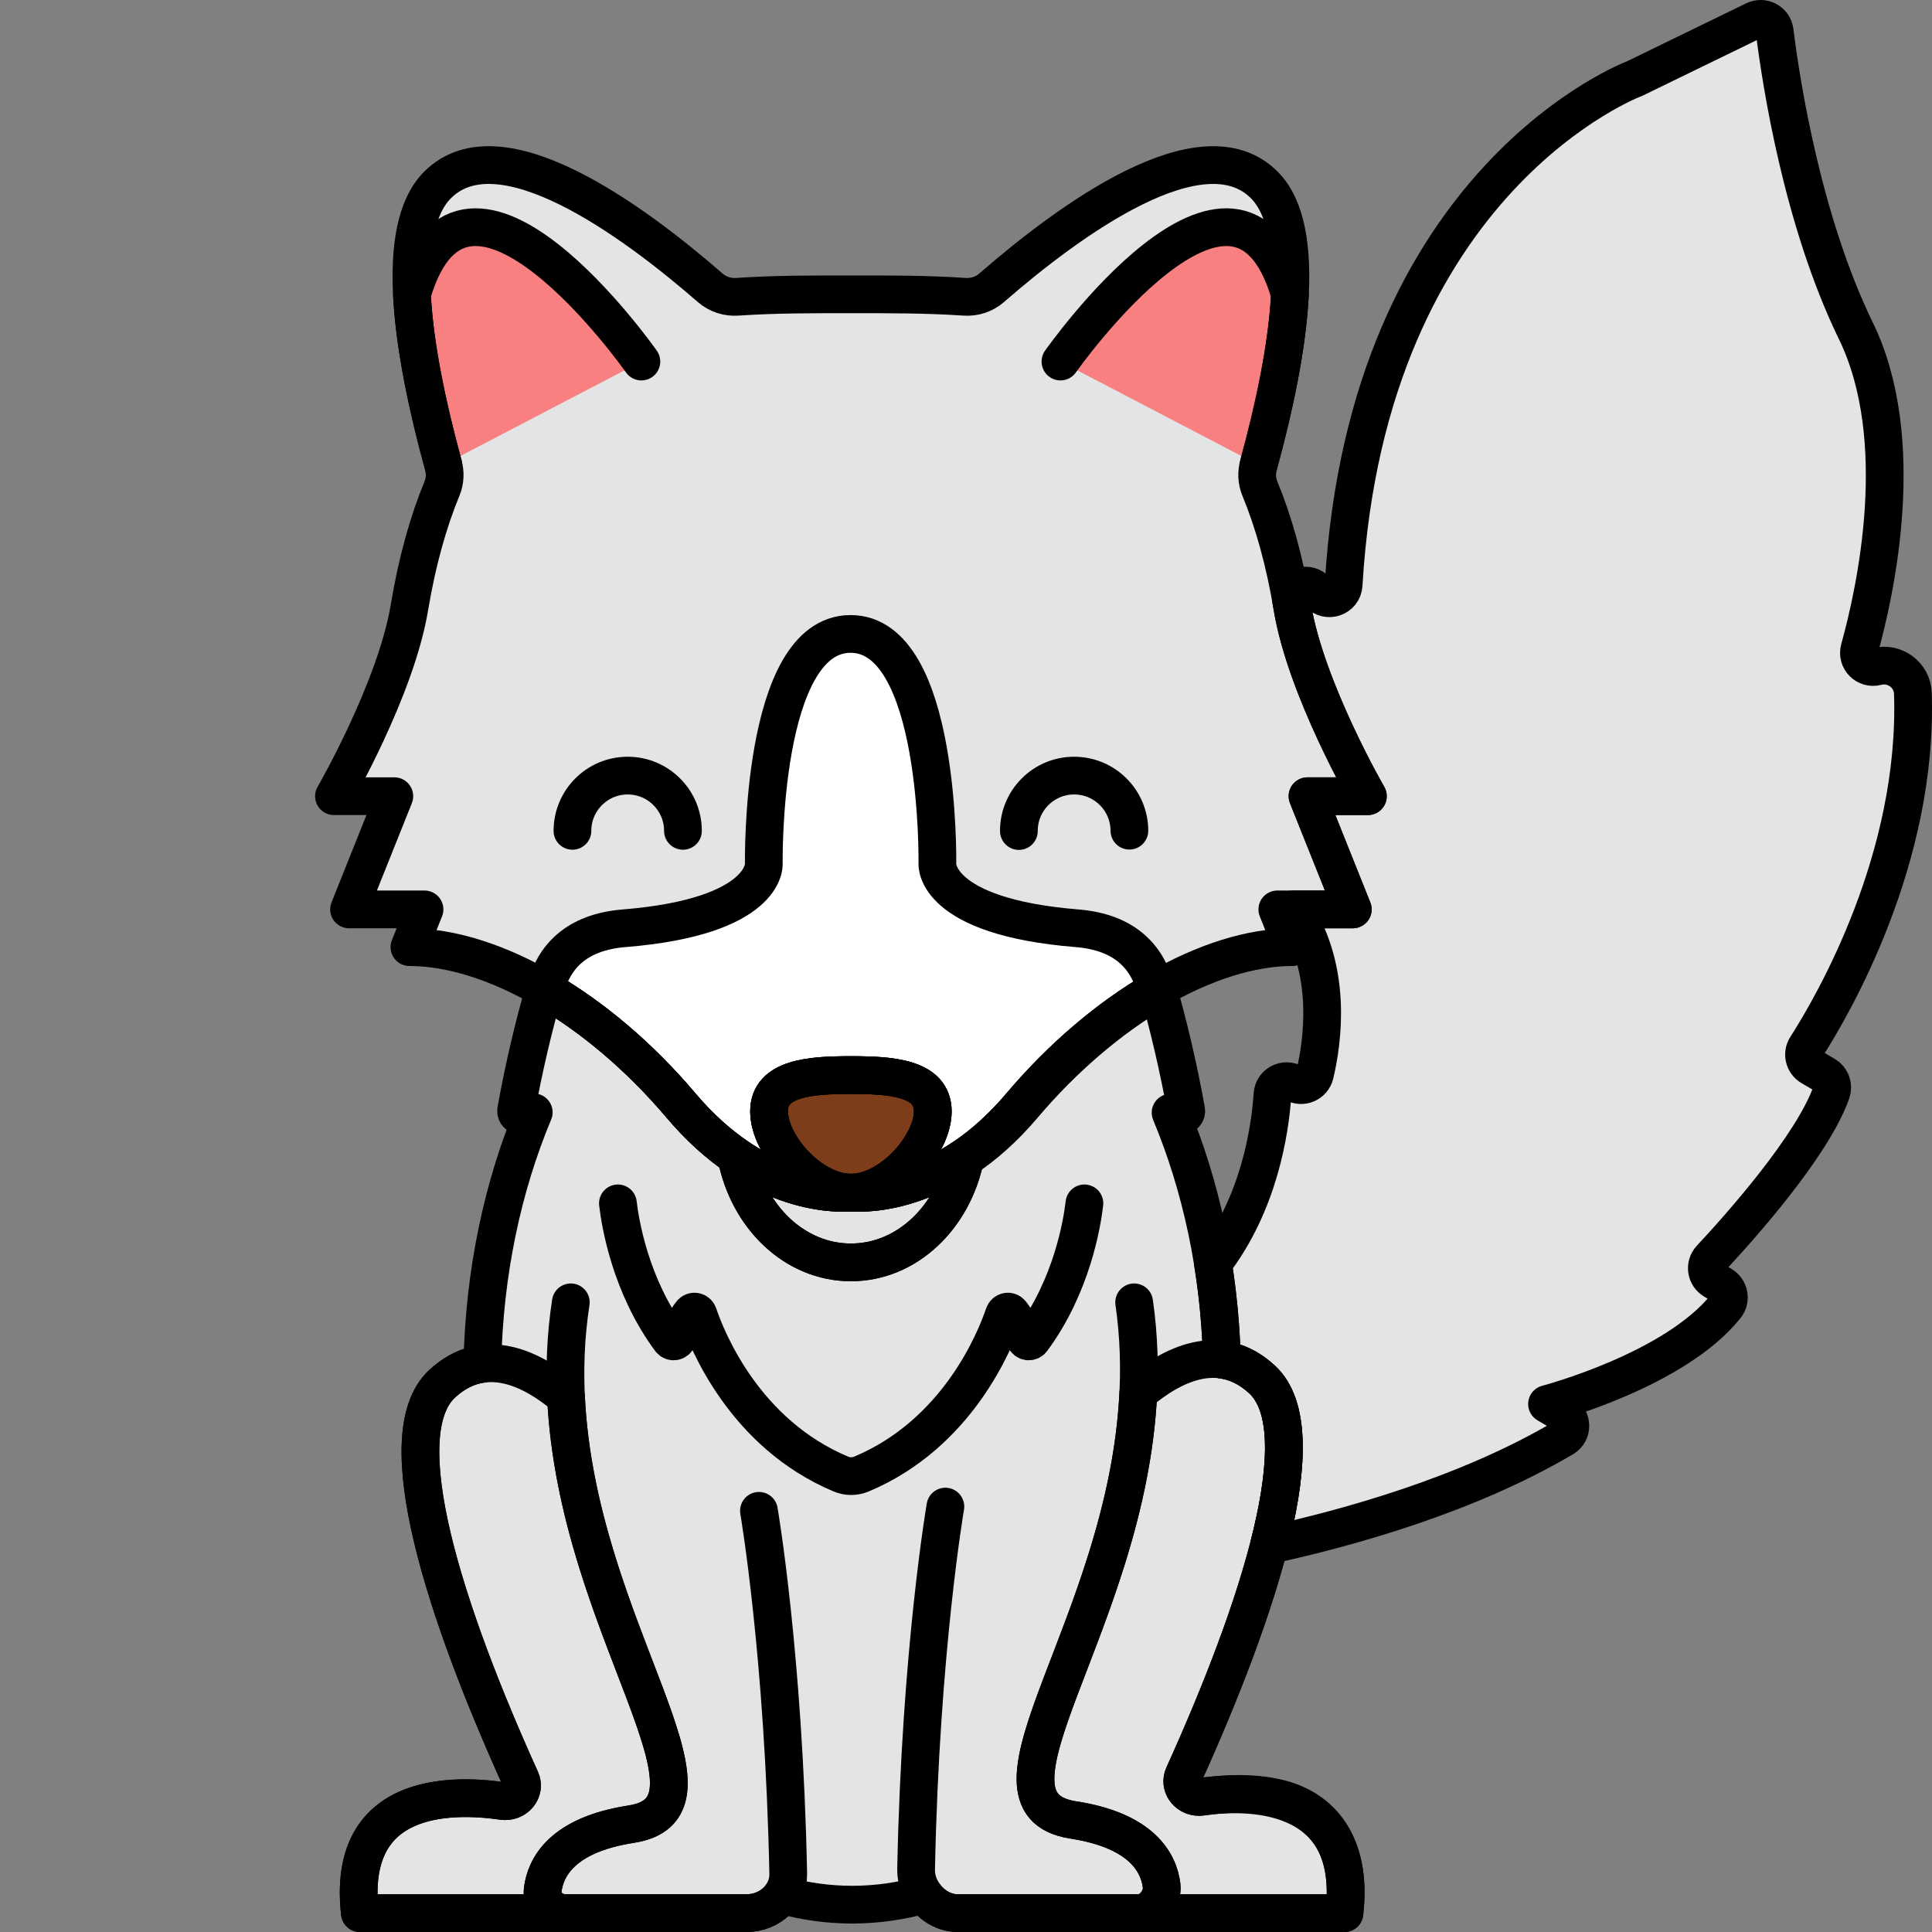 <?xml version="1.0" encoding="utf-8"?>
<!-- Generator: Adobe Illustrator 22.0.0, SVG Export Plug-In . SVG Version: 6.00 Build 0)  -->
<svg version="1.1" xmlns="http://www.w3.org/2000/svg" xmlns:xlink="http://www.w3.org/1999/xlink" x="0px" y="0px"
	 viewBox="0 0 256 256" style="enable-background:new 0 0 256 256;" xml:space="preserve">
<rect x="0" y="0" width="256" height="256" fill="#808080" stroke="none"/>
<style type="text/css">
	.st0{fill:#F9BD55;}
	.st1{fill:#F4DBCE;}
	.st2{fill:#52565B;}
	.st3{fill:#FD605B;}
	.st4{fill:#F98080;}
	.st5{fill:#F9E63A;}
	.st6{fill:#039BE6;}
	.st7{fill:none;stroke:#000000;stroke-width:5;stroke-linecap:round;stroke-linejoin:round;stroke-miterlimit:10;}
	.st8{fill:#7D3D1A;}
	.st9{fill:#EAA250;}
	.st10{fill:#DD7F57;}
	.st11{fill:#FFC097;}
	.st12{fill:#F49667;}
	.st13{fill:#F89422;}
	.st14{fill:#E3E4E5;}
	.st15{fill:#6E7175;}
	.st16{fill:#46BAF9;}
	.st17{fill:#D9F3FF;}
	.st18{fill:#828487;}
	.st19{fill:#A8AEB2;}
	.st20{fill:#C9CDD1;}
	.st21{fill:#8CD8F9;}
	.st22{fill:#1AA7E5;}
	.st23{fill:#ACE7FC;}
	.st24{fill:#FFFFFF;}
	.st25{fill:#9E512B;}
	.st26{fill:#7ED5FC;}
	.st27{fill:#7CCC4E;}
	.st28{fill:#3AA03A;}
	.st29{fill:#FCB1B1;}
	.st30{fill:#F76E23;}
	.st31{fill:#C16A44;}
	.st32{fill:#B796EA;}
</style>
<g id="Layer_1">
</g>
<g id="Layer_2">
</g>
<g id="Layer_3">
</g>
<g id="Layer_4">
</g>
<g id="Layer_5">
</g>
<g id="Layer_6">
</g>
<g id="Layer_7">
</g>
<g id="Layer_8">
</g>
<g id="Layer_9">
</g>
<g id="Layer_10">
</g>
<g id="Layer_11">
</g>
<g id="Layer_12">
</g>
<g id="Layer_13">
</g>
<g id="Layer_14">
</g>
<g id="Layer_15">
</g>
<g id="Layer_16">
</g>
<g id="Layer_17">
</g>
<g id="Layer_18">
</g>
<g id="Layer_19">
</g>
<g id="Layer_20">
</g>
<g id="Layer_21">
</g>
<g id="Layer_22">
</g>
<g id="Layer_23">
</g>
<g id="Layer_24">
</g>
<g id="Layer_25">
</g>
<g id="Layer_26">
</g>
<g id="Layer_27">
</g>
<g id="Layer_28">
</g>
<g id="Layer_29">
</g>
<g id="Layer_30">
</g>
<g id="Layer_31">
</g>
<g id="Layer_32">
</g>
<g id="Layer_33">
</g>
<g id="Layer_34">
</g>
<g id="Layer_35">
</g>
<g id="Layer_36">
</g>
<g id="Layer_37">
</g>
<g id="Layer_38">
</g>
<g id="Layer_39">
	<g>
		<path class="st14" d="M173.251,105.5h8c0,0-8.192-14.15-10-25c-1.02-6.122-2.489-11.337-4.323-15.785
			c-0.407-0.986-0.446-2.082-0.164-3.11c4.107-15.005,6.637-31.222,0.754-37.105c-8.228-8.228-25.859,4.7-36.129,13.641
			c-0.991,0.862-2.278,1.274-3.589,1.184C122.742,38.979,117.649,39,112.751,39s-9.991-0.021-15.048,0.325
			c-1.311,0.09-2.598-0.322-3.589-1.184C83.844,29.2,66.213,16.272,57.985,24.5c-5.883,5.883-3.353,22.099,0.754,37.105
			c0.281,1.029,0.242,2.124-0.164,3.11c-1.834,4.448-3.303,9.663-4.324,15.785c-1.808,10.85-10,25-10,25h8l-6,15h10l-2,5
			c11,0,25,8,36,21c9.908,11.71,20.218,11.655,22.168,11.529c-5.184-0.255-10.514-6.388-10.514-10.763
			c0-4.468,5.561-4.813,10.846-4.813c5.285,0,10.846,0.344,10.846,4.813c0,4.375-5.33,10.508-10.513,10.763
			c1.949,0.126,12.259,0.181,22.167-11.529c11-13,25-21,36-21l-2-5h10L173.251,105.5z"/>
		<g>
			<path class="st4" d="M140.515,47.908l26.248,13.696c2.119-7.743,3.815-15.805,4.155-22.607
				C163.83,14.69,140.515,47.908,140.515,47.908z"/>
			<path class="st4" d="M54.584,38.998c0.34,6.802,2.036,14.864,4.155,22.607l26.248-13.696
				C84.987,47.908,61.672,14.69,54.584,38.998z"/>
		</g>
		<g>
			<path class="st14" d="M169.637,238.338c-1.919-0.496-3.952-0.654-5.869-0.629c-0.274,0.004-0.545,0.011-0.814,0.022
				c-1.343,0.053-2.609,0.188-3.717,0.349c-0.216,0.031-0.426,0.034-0.627,0.01c-1.407-0.161-2.369-1.559-1.777-2.866
				c0.014-0.031,0.028-0.062,0.042-0.094l0,0.001c9.927-21.939,17.67-45.566,10.369-52.333c-1.738-1.611-3.545-2.407-5.339-2.64
				c-0.314-11.93-2.767-23.068-6.798-32.724c0.553,0.107,1.02,0.23,1.376,0.341c0.392,0.123,0.767-0.237,0.692-0.658
				c-0.993-5.552-2.366-11.384-3.735-16.094c-0.092,0.053-0.183,0.103-0.275,0.156c0.014,0.057,0.032,0.112,0.045,0.169
				c-6.129,3.616-12.245,8.779-17.638,15.153c-2.59,3.061-5.206,5.312-7.694,6.974c-1.63,7.902-7.759,13.796-15.127,13.796
				c-7.448,0-13.637-6.02-15.186-14.051c-2.374-1.635-4.856-3.815-7.314-6.719c-5.534-6.541-11.828-11.812-18.118-15.439
				c-1.372,4.696-2.747,10.496-3.741,16.055c-0.075,0.421,0.3,0.781,0.692,0.658c0.41-0.128,0.973-0.27,1.641-0.386
				c-4.102,9.815-6.558,21.177-6.81,33.332c-1.791,0.235-3.594,1.031-5.329,2.639c-7.301,6.767,0.443,30.394,10.37,52.333l0-0.001
				c0.014,0.031,0.028,0.062,0.042,0.094c0.592,1.307-0.371,2.705-1.777,2.867c-0.201,0.023-0.411,0.021-0.627-0.01
				c-1.107-0.161-2.374-0.296-3.717-0.349c-0.268-0.011-0.54-0.018-0.814-0.022c-1.917-0.025-3.95,0.133-5.869,0.629
				c-5.208,1.345-9.574,5.18-8.504,14.601h27.266h23.963c0.387,0,0.764-0.037,1.128-0.107c0.728-0.14,1.403-0.412,1.995-0.789
				c0.296-0.188,0.571-0.403,0.822-0.639c0.275-0.26,0.513-0.552,0.724-0.861c3.021,0.826,6.137,1.273,9.328,1.273
				c3.267,0,6.458-0.464,9.546-1.329c1.005,1.427,2.62,2.451,4.451,2.451h0h23.963h27.266
				C179.212,244.078,174.845,239.683,169.637,238.338z"/>
		</g>
		<path class="st14" d="M241.839,142.456l-1.861-1.089c-0.926-0.543-1.216-1.735-0.637-2.639
			c3.597-5.612,14.85-24.995,14.125-46.863c-0.081-2.434-2.428-4.16-4.784-3.545c-1.408,0.367-2.684-0.916-2.295-2.318
			c2.135-7.678,6.561-27.708-0.474-42.162c-7.111-14.61-9.925-32.983-10.762-39.702c-0.16-1.282-1.531-2.011-2.693-1.445
			l-15.83,7.705c0,0-35.431,13.143-38.59,67.096c-0.098,1.679-2.182,2.401-3.29,1.135l-0.338-0.386
			c-1.05-1.2-3.015-0.649-3.28,0.922c-0.019,0.113-0.037,0.238-0.055,0.355c0.058,0.327,0.12,0.647,0.175,0.98
			c1.808,10.85,10,25,10,25h-8l6,15h-7.937c0.066,0.104,0.125,0.207,0.194,0.312c5.08,7.798,3.756,17.172,2.725,21.515
			c-0.294,1.24-1.691,1.84-2.79,1.196c-1.207-0.707-2.737,0.088-2.83,1.484c-0.324,4.84-1.779,14.468-7.889,22.415
			c0.66,4.118,1.067,8.371,1.182,12.735c0.003,0,0.006,0.001,0.01,0.002c0.263,0.034,0.526,0.085,0.788,0.144
			c0.126,0.029,0.252,0.061,0.379,0.095c0.282,0.077,0.563,0.164,0.844,0.272c0.079,0.031,0.158,0.069,0.238,0.103
			c0.254,0.107,0.508,0.228,0.761,0.362c0.081,0.043,0.162,0.083,0.243,0.129c0.306,0.174,0.61,0.37,0.914,0.587
			c0.069,0.05,0.138,0.103,0.207,0.155c0.32,0.241,0.64,0.498,0.956,0.792c0.228,0.212,0.442,0.44,0.641,0.684
			c0.031,0.038,0.056,0.083,0.087,0.121c0.164,0.21,0.324,0.426,0.469,0.658c0.043,0.069,0.077,0.147,0.118,0.218
			c0.123,0.212,0.246,0.425,0.354,0.654c0.049,0.103,0.086,0.217,0.132,0.324c0.089,0.209,0.181,0.415,0.259,0.636
			c0.046,0.132,0.081,0.276,0.123,0.412c0.065,0.209,0.134,0.414,0.189,0.634c0.037,0.148,0.063,0.308,0.096,0.46
			c0.048,0.221,0.1,0.437,0.139,0.667c0.029,0.169,0.046,0.349,0.07,0.523c0.031,0.227,0.068,0.448,0.091,0.683
			c0.019,0.19,0.027,0.391,0.041,0.586c0.017,0.231,0.038,0.457,0.048,0.695c0.009,0.222,0.007,0.455,0.01,0.683
			c0.003,0.223,0.012,0.44,0.01,0.668c-0.002,0.228-0.015,0.466-0.023,0.699c-0.008,0.241-0.011,0.477-0.024,0.723
			c-0.013,0.231-0.036,0.472-0.053,0.708c-0.019,0.259-0.034,0.512-0.059,0.776c-0.025,0.263-0.06,0.537-0.09,0.806
			c-0.028,0.247-0.051,0.489-0.084,0.741c-0.035,0.268-0.079,0.546-0.119,0.819c-0.038,0.263-0.072,0.521-0.115,0.788
			c-0.044,0.275-0.098,0.559-0.147,0.839c-0.048,0.273-0.092,0.542-0.144,0.82c-0.056,0.294-0.12,0.597-0.181,0.896
			c-0.055,0.272-0.106,0.54-0.166,0.816c-0.065,0.3-0.137,0.607-0.207,0.911c-0.064,0.283-0.125,0.563-0.193,0.849
			c-0.079,0.33-0.166,0.667-0.25,1.001c-0.037,0.148-0.073,0.295-0.111,0.444c10.426-2.273,26.244-6.651,39.026-14.214
			c1.222-0.723,1.184-2.512-0.041-3.229l-2.154-1.261c0,0,16.893-4.414,23.694-12.956c0.714-0.897,0.451-2.226-0.538-2.805
			l-1.039-0.609c-1.042-0.61-1.259-2.018-0.436-2.901c3.862-4.138,13.495-14.917,16.004-22.039
			C242.974,143.864,242.625,142.917,241.839,142.456z"/>
		<path class="st14" d="M112.751,158c0,0-6.936,0.901-15.187-4.783c1.548,8.032,7.738,14.054,15.187,14.054
			c7.449,0,13.639-6.021,15.187-14.054C119.687,158.901,112.751,158,112.751,158z"/>
		<path class="st24" d="M142.708,123c-18.938-1.536-18.5-8.5-18.5-8.5s0.5-30.5-11.5-30.5s-11.5,30.5-11.5,30.5
			s0.438,6.964-18.5,8.5c-6.392,0.518-9.32,3.843-10.417,7.971v0.179c6.237,3.624,12.471,8.864,17.96,15.35
			c9.908,11.71,20.218,11.655,22.168,11.529c-5.184-0.255-10.514-6.388-10.514-10.763c0-4.468,5.561-4.813,10.846-4.813
			c5.285,0,10.846,0.344,10.846,4.813c0,4.375-5.33,10.508-10.513,10.763c1.949,0.126,12.259,0.181,22.167-11.529
			c5.475-6.47,11.693-11.699,17.914-15.323C152.11,126.956,149.204,123.527,142.708,123z"/>
		<path class="st8" d="M123.597,147.265c0,4.468-5.561,10.787-10.846,10.787c-5.285,0-10.846-6.319-10.846-10.787
			s5.561-4.813,10.846-4.813C118.036,142.453,123.597,142.797,123.597,147.265z"/>
		<g>
			<path class="st7" d="M159.238,238.079c-1.727,0.25-3.081-1.362-2.404-2.856c9.947-21.965,17.722-45.65,10.411-52.426
				c-5.677-5.262-12.085-1.903-16.418,1.778c-1.452,30.605-23.194,54.327-8.609,56.58c9.142,1.412,11.333,5.712,11.702,8.707
				c0.203,1.65-1.252,3.638-3.044,3.638h27.266C179.944,237.632,166.325,237.051,159.238,238.079z"/>
		</g>
		<path class="st7" d="M125.267,199.631c0,0-3.298,19.152-3.881,48.088c-0.058,2.867,2.433,5.78,5.527,5.78h23.964
			c1.792,0,3.247-1.987,3.044-3.638c-0.368-2.995-2.56-7.295-11.702-8.707c-16.445-2.54,13.297-32.369,8.062-68.588"/>
		<g>
			<path class="st7" d="M66.593,238.641c1.727,0.25,3.081-1.362,2.404-2.856c-9.947-21.965-17.722-45.65-10.411-52.426
				c5.677-5.262,12.085-1.903,16.418,1.778c1.452,30.605,23.194,54.327,8.609,56.58c-9.142,1.412-11.333,5.712-11.702,8.707
				c-0.203,1.65,1.252,3.076,3.044,3.076H47.689C45.887,237.632,59.506,237.612,66.593,238.641z"/>
		</g>
		<path class="st7" d="M100.564,200.192c0,0,3.298,19.152,3.881,48.088c0.058,2.867-2.433,5.219-5.527,5.219H74.955
			c-1.792,0-3.247-1.426-3.044-3.077c0.368-2.995,2.56-7.295,11.702-8.707c16.53-2.553-13.605-32.678-7.978-69.149"/>
		<path class="st7" d="M81.877,159.452c0.296,2.559,1.63,10.897,6.947,18.073c0.261,0.352,0.792,0.265,0.944-0.152
			c0.314-0.86,0.89-2.16,1.828-3.371c0.268-0.345,0.797-0.247,0.939,0.173c1.177,3.474,6.147,15.8,18.89,21.146
			c0.871,0.365,1.847,0.365,2.718,0c12.743-5.346,17.713-17.672,18.89-21.146c0.142-0.419,0.671-0.518,0.938-0.173
			c0.939,1.211,1.515,2.511,1.828,3.371c0.152,0.416,0.683,0.504,0.944,0.152c5.317-7.176,6.651-15.514,6.947-18.073"/>
		<path class="st7" d="M135.007,110.116c-0.013-4.043,3.254-7.332,7.298-7.345c4.043-0.013,7.332,3.254,7.345,7.298"/>
		<path class="st7" d="M75.852,110.092c0-4.044,3.278-7.321,7.321-7.321s7.321,3.278,7.321,7.321"/>
		<path class="st7" d="M166.764,61.605c2.119-7.743,3.815-15.805,4.155-22.607c-7.089-24.308-30.403,8.91-30.403,8.91"/>
		<path class="st7" d="M84.987,47.908c0,0-23.315-33.218-30.403-8.91c0.34,6.802,2.036,14.864,4.155,22.607"/>
		<g>
			<path class="st7" d="M169.637,238.338c-1.919-0.496-3.952-0.654-5.869-0.629c-0.274,0.004-0.545,0.011-0.814,0.022
				c-1.343,0.053-2.609,0.188-3.717,0.349c-0.216,0.031-0.426,0.034-0.627,0.01c-1.407-0.161-2.369-1.559-1.777-2.866
				c0.014-0.031,0.028-0.062,0.042-0.094l0,0.001c9.927-21.939,17.67-45.566,10.369-52.333c-1.738-1.611-3.545-2.407-5.339-2.64
				c-0.314-11.93-2.767-23.068-6.798-32.724c0.553,0.107,1.02,0.23,1.376,0.341c0.392,0.123,0.767-0.237,0.692-0.658
				c-0.993-5.552-2.366-11.384-3.735-16.094c-0.092,0.053-0.183,0.103-0.275,0.156c0.014,0.057,0.032,0.112,0.045,0.169
				c-6.129,3.616-12.245,8.779-17.638,15.153c-2.59,3.061-5.206,5.312-7.694,6.974c-1.63,7.902-7.759,13.796-15.127,13.796
				c-7.448,0-13.637-6.02-15.186-14.051c-2.374-1.635-4.856-3.815-7.314-6.719c-5.534-6.541-11.828-11.812-18.118-15.439
				c-1.372,4.696-2.747,10.496-3.741,16.055c-0.075,0.421,0.3,0.781,0.692,0.658c0.41-0.128,0.973-0.27,1.641-0.386
				c-4.102,9.815-6.558,21.177-6.81,33.332c-1.791,0.235-3.594,1.031-5.329,2.639c-7.301,6.767,0.443,30.394,10.37,52.333l0-0.001
				c0.014,0.031,0.028,0.062,0.042,0.094c0.592,1.307-0.371,2.705-1.777,2.867c-0.201,0.023-0.411,0.021-0.627-0.01
				c-1.107-0.161-2.374-0.296-3.717-0.349c-0.268-0.011-0.54-0.018-0.814-0.022c-1.917-0.025-3.95,0.133-5.869,0.629
				c-5.208,1.345-9.574,5.18-8.504,14.601h27.266h23.963c0.387,0,0.764-0.037,1.128-0.107c0.728-0.14,1.403-0.412,1.995-0.789
				c0.296-0.188,0.571-0.403,0.822-0.639c0.275-0.26,0.513-0.552,0.724-0.861c3.021,0.826,6.137,1.273,9.328,1.273
				c3.267,0,6.458-0.464,9.546-1.329c1.005,1.427,2.62,2.451,4.451,2.451h0h23.963h27.266
				C179.212,244.078,174.845,239.683,169.637,238.338z"/>
		</g>
		<path class="st7" d="M241.839,142.456l-1.861-1.089c-0.926-0.543-1.216-1.735-0.637-2.639c3.597-5.612,14.85-24.995,14.125-46.863
			c-0.081-2.434-2.428-4.16-4.784-3.545c-1.408,0.367-2.684-0.916-2.295-2.318c2.135-7.678,6.561-27.708-0.474-42.162
			c-7.111-14.61-9.925-32.983-10.762-39.702c-0.16-1.282-1.531-2.011-2.693-1.445l-15.83,7.705c0,0-35.431,13.143-38.59,67.096
			c-0.098,1.679-2.182,2.401-3.29,1.135l-0.338-0.386c-1.05-1.2-3.015-0.649-3.28,0.922c-0.019,0.113-0.037,0.238-0.055,0.355
			c0.058,0.327,0.12,0.647,0.175,0.98c1.808,10.85,10,25,10,25h-8l6,15h-7.937c0.066,0.104,0.125,0.207,0.194,0.312
			c5.08,7.798,3.756,17.172,2.725,21.515c-0.294,1.24-1.691,1.84-2.79,1.196c-1.207-0.707-2.737,0.088-2.83,1.484
			c-0.324,4.84-1.779,14.468-7.889,22.415c0.66,4.118,1.067,8.371,1.182,12.735c0.003,0,0.006,0.001,0.01,0.002
			c0.263,0.034,0.526,0.085,0.788,0.144c0.126,0.029,0.252,0.061,0.379,0.095c0.282,0.077,0.563,0.164,0.844,0.272
			c0.079,0.031,0.158,0.069,0.238,0.103c0.254,0.107,0.508,0.228,0.761,0.362c0.081,0.043,0.162,0.083,0.243,0.129
			c0.306,0.174,0.61,0.37,0.914,0.587c0.069,0.05,0.138,0.103,0.207,0.155c0.32,0.241,0.64,0.498,0.956,0.792
			c0.228,0.212,0.442,0.44,0.641,0.684c0.031,0.038,0.056,0.083,0.087,0.121c0.164,0.21,0.324,0.426,0.469,0.658
			c0.043,0.069,0.077,0.147,0.118,0.218c0.123,0.212,0.246,0.425,0.354,0.654c0.049,0.103,0.086,0.217,0.132,0.324
			c0.089,0.209,0.181,0.415,0.259,0.636c0.046,0.132,0.081,0.276,0.123,0.412c0.065,0.209,0.134,0.414,0.189,0.634
			c0.037,0.148,0.063,0.308,0.096,0.46c0.048,0.221,0.1,0.437,0.139,0.667c0.029,0.169,0.046,0.349,0.07,0.523
			c0.031,0.227,0.068,0.448,0.091,0.683c0.019,0.19,0.027,0.391,0.041,0.586c0.017,0.231,0.038,0.457,0.048,0.695
			c0.009,0.222,0.007,0.455,0.01,0.683c0.003,0.223,0.012,0.44,0.01,0.668c-0.002,0.228-0.015,0.466-0.023,0.699
			c-0.008,0.241-0.011,0.477-0.024,0.723c-0.013,0.231-0.036,0.472-0.053,0.708c-0.019,0.259-0.034,0.512-0.059,0.776
			c-0.025,0.263-0.06,0.537-0.09,0.806c-0.028,0.247-0.051,0.489-0.084,0.741c-0.035,0.268-0.079,0.546-0.119,0.819
			c-0.038,0.263-0.072,0.521-0.115,0.788c-0.044,0.275-0.098,0.559-0.147,0.839c-0.048,0.273-0.092,0.542-0.144,0.82
			c-0.056,0.294-0.12,0.597-0.181,0.896c-0.055,0.272-0.106,0.54-0.166,0.816c-0.065,0.3-0.137,0.607-0.207,0.911
			c-0.064,0.283-0.125,0.563-0.193,0.849c-0.079,0.33-0.166,0.667-0.25,1.001c-0.037,0.148-0.073,0.295-0.111,0.444
			c10.426-2.273,26.244-6.651,39.026-14.214c1.222-0.723,1.184-2.512-0.041-3.229l-2.154-1.261c0,0,16.893-4.414,23.694-12.956
			c0.714-0.897,0.451-2.226-0.538-2.805l-1.039-0.609c-1.042-0.61-1.259-2.018-0.436-2.901c3.862-4.138,13.495-14.917,16.004-22.039
			C242.974,143.864,242.625,142.917,241.839,142.456z"/>
		<path class="st7" d="M173.251,105.5h8c0,0-8.192-14.15-10-25c-1.02-6.122-2.489-11.337-4.323-15.785
			c-0.407-0.986-0.446-2.082-0.164-3.11c4.107-15.005,6.637-31.222,0.754-37.105c-8.228-8.228-25.859,4.7-36.129,13.641
			c-0.991,0.862-2.278,1.274-3.589,1.184C122.742,38.979,117.649,39,112.751,39s-9.991-0.021-15.048,0.325
			c-1.311,0.09-2.598-0.322-3.589-1.184C83.844,29.2,66.213,16.272,57.985,24.5c-5.883,5.883-3.353,22.099,0.754,37.105
			c0.281,1.029,0.242,2.124-0.164,3.11c-1.834,4.448-3.303,9.663-4.324,15.785c-1.808,10.85-10,25-10,25h8l-6,15h10l-2,5
			c11,0,25,8,36,21c9.908,11.71,20.218,11.655,22.168,11.529c-5.184-0.255-10.514-6.388-10.514-10.763
			c0-4.468,5.561-4.813,10.846-4.813c5.285,0,10.846,0.344,10.846,4.813c0,4.375-5.33,10.508-10.513,10.763
			c1.949,0.126,12.259,0.181,22.167-11.529c11-13,25-21,36-21l-2-5h10L173.251,105.5z"/>
		<path class="st7" d="M112.751,158c0,0-6.936,0.901-15.187-4.783c1.548,8.032,7.738,14.054,15.187,14.054
			c7.449,0,13.639-6.021,15.187-14.054C119.687,158.901,112.751,158,112.751,158z"/>
		<path class="st7" d="M142.708,123c-18.938-1.536-18.5-8.5-18.5-8.5s0.5-30.5-11.5-30.5s-11.5,30.5-11.5,30.5s0.438,6.964-18.5,8.5
			c-6.392,0.518-9.32,3.843-10.417,7.971v0.179c6.237,3.624,12.471,8.864,17.96,15.35c9.908,11.71,20.218,11.655,22.168,11.529
			c-5.184-0.255-10.514-6.388-10.514-10.763c0-4.468,5.561-4.813,10.846-4.813c5.285,0,10.846,0.344,10.846,4.813
			c0,4.375-5.33,10.508-10.513,10.763c1.949,0.126,12.259,0.181,22.167-11.529c5.475-6.47,11.693-11.699,17.914-15.323
			C152.11,126.956,149.204,123.527,142.708,123z"/>
		<path class="st7" d="M123.597,147.265c0,4.468-5.561,10.787-10.846,10.787c-5.285,0-10.846-6.319-10.846-10.787
			s5.561-4.813,10.846-4.813C118.036,142.453,123.597,142.797,123.597,147.265z"/>
	</g>
</g>
<g id="Layer_40">
</g>
<g id="Layer_41">
</g>
<g id="Layer_42">
</g>
<g id="Layer_43">
</g>
<g id="Layer_44">
</g>
<g id="Layer_45">
</g>
<g id="Layer_46">
</g>
<g id="Layer_47">
</g>
<g id="Layer_48">
</g>
<g id="Layer_49">
</g>
<g id="Layer_50">
</g>
<g id="Layer_51">
</g>
<g id="Layer_52">
</g>
<g id="Layer_53">
</g>
<g id="Layer_54">
</g>
<g id="Layer_55">
</g>
<g id="Layer_56">
</g>
<g id="Layer_57">
</g>
<g id="Layer_58">
</g>
<g id="Layer_59">
</g>
<g id="Layer_60">
</g>
<g id="Layer_61">
</g>
<g id="Layer_62">
</g>
<g id="Layer_63">
</g>
<g id="Layer_64">
</g>
<g id="Layer_65">
</g>
<g id="Layer_66">
</g>
<g id="Layer_67">
</g>
<g id="Layer_68">
</g>
<g id="Layer_69">
</g>
<g id="Layer_70">
</g>
<g id="Layer_71">
</g>
<g id="Layer_72">
</g>
<g id="Layer_73">
</g>
<g id="Layer_74">
</g>
<g id="Layer_75">
</g>
<g id="Layer_76">
</g>
<g id="Layer_77">
</g>
<g id="Layer_78">
</g>
<g id="Layer_79">
</g>
<g id="Layer_80">
</g>
<g id="Layer_81">
</g>
<g id="Layer_82">
</g>
<g id="Layer_83">
</g>
<g id="Layer_84">
</g>
<g id="Layer_85">
</g>
<g id="Layer_86">
</g>
<g id="Layer_87">
</g>
<g id="Layer_88">
</g>
<g id="Layer_89">
</g>
<g id="Layer_90">
</g>
<g id="Layer_91">
</g>
<g id="Layer_92">
</g>
<g id="Layer_93">
</g>
<g id="Layer_94">
</g>
<g id="Layer_95">
</g>
<g id="Layer_96">
</g>
<g id="Layer_97">
</g>
<g id="Layer_98">
</g>
<g id="Layer_99">
</g>
<g id="Layer_100">
</g>
</svg>
